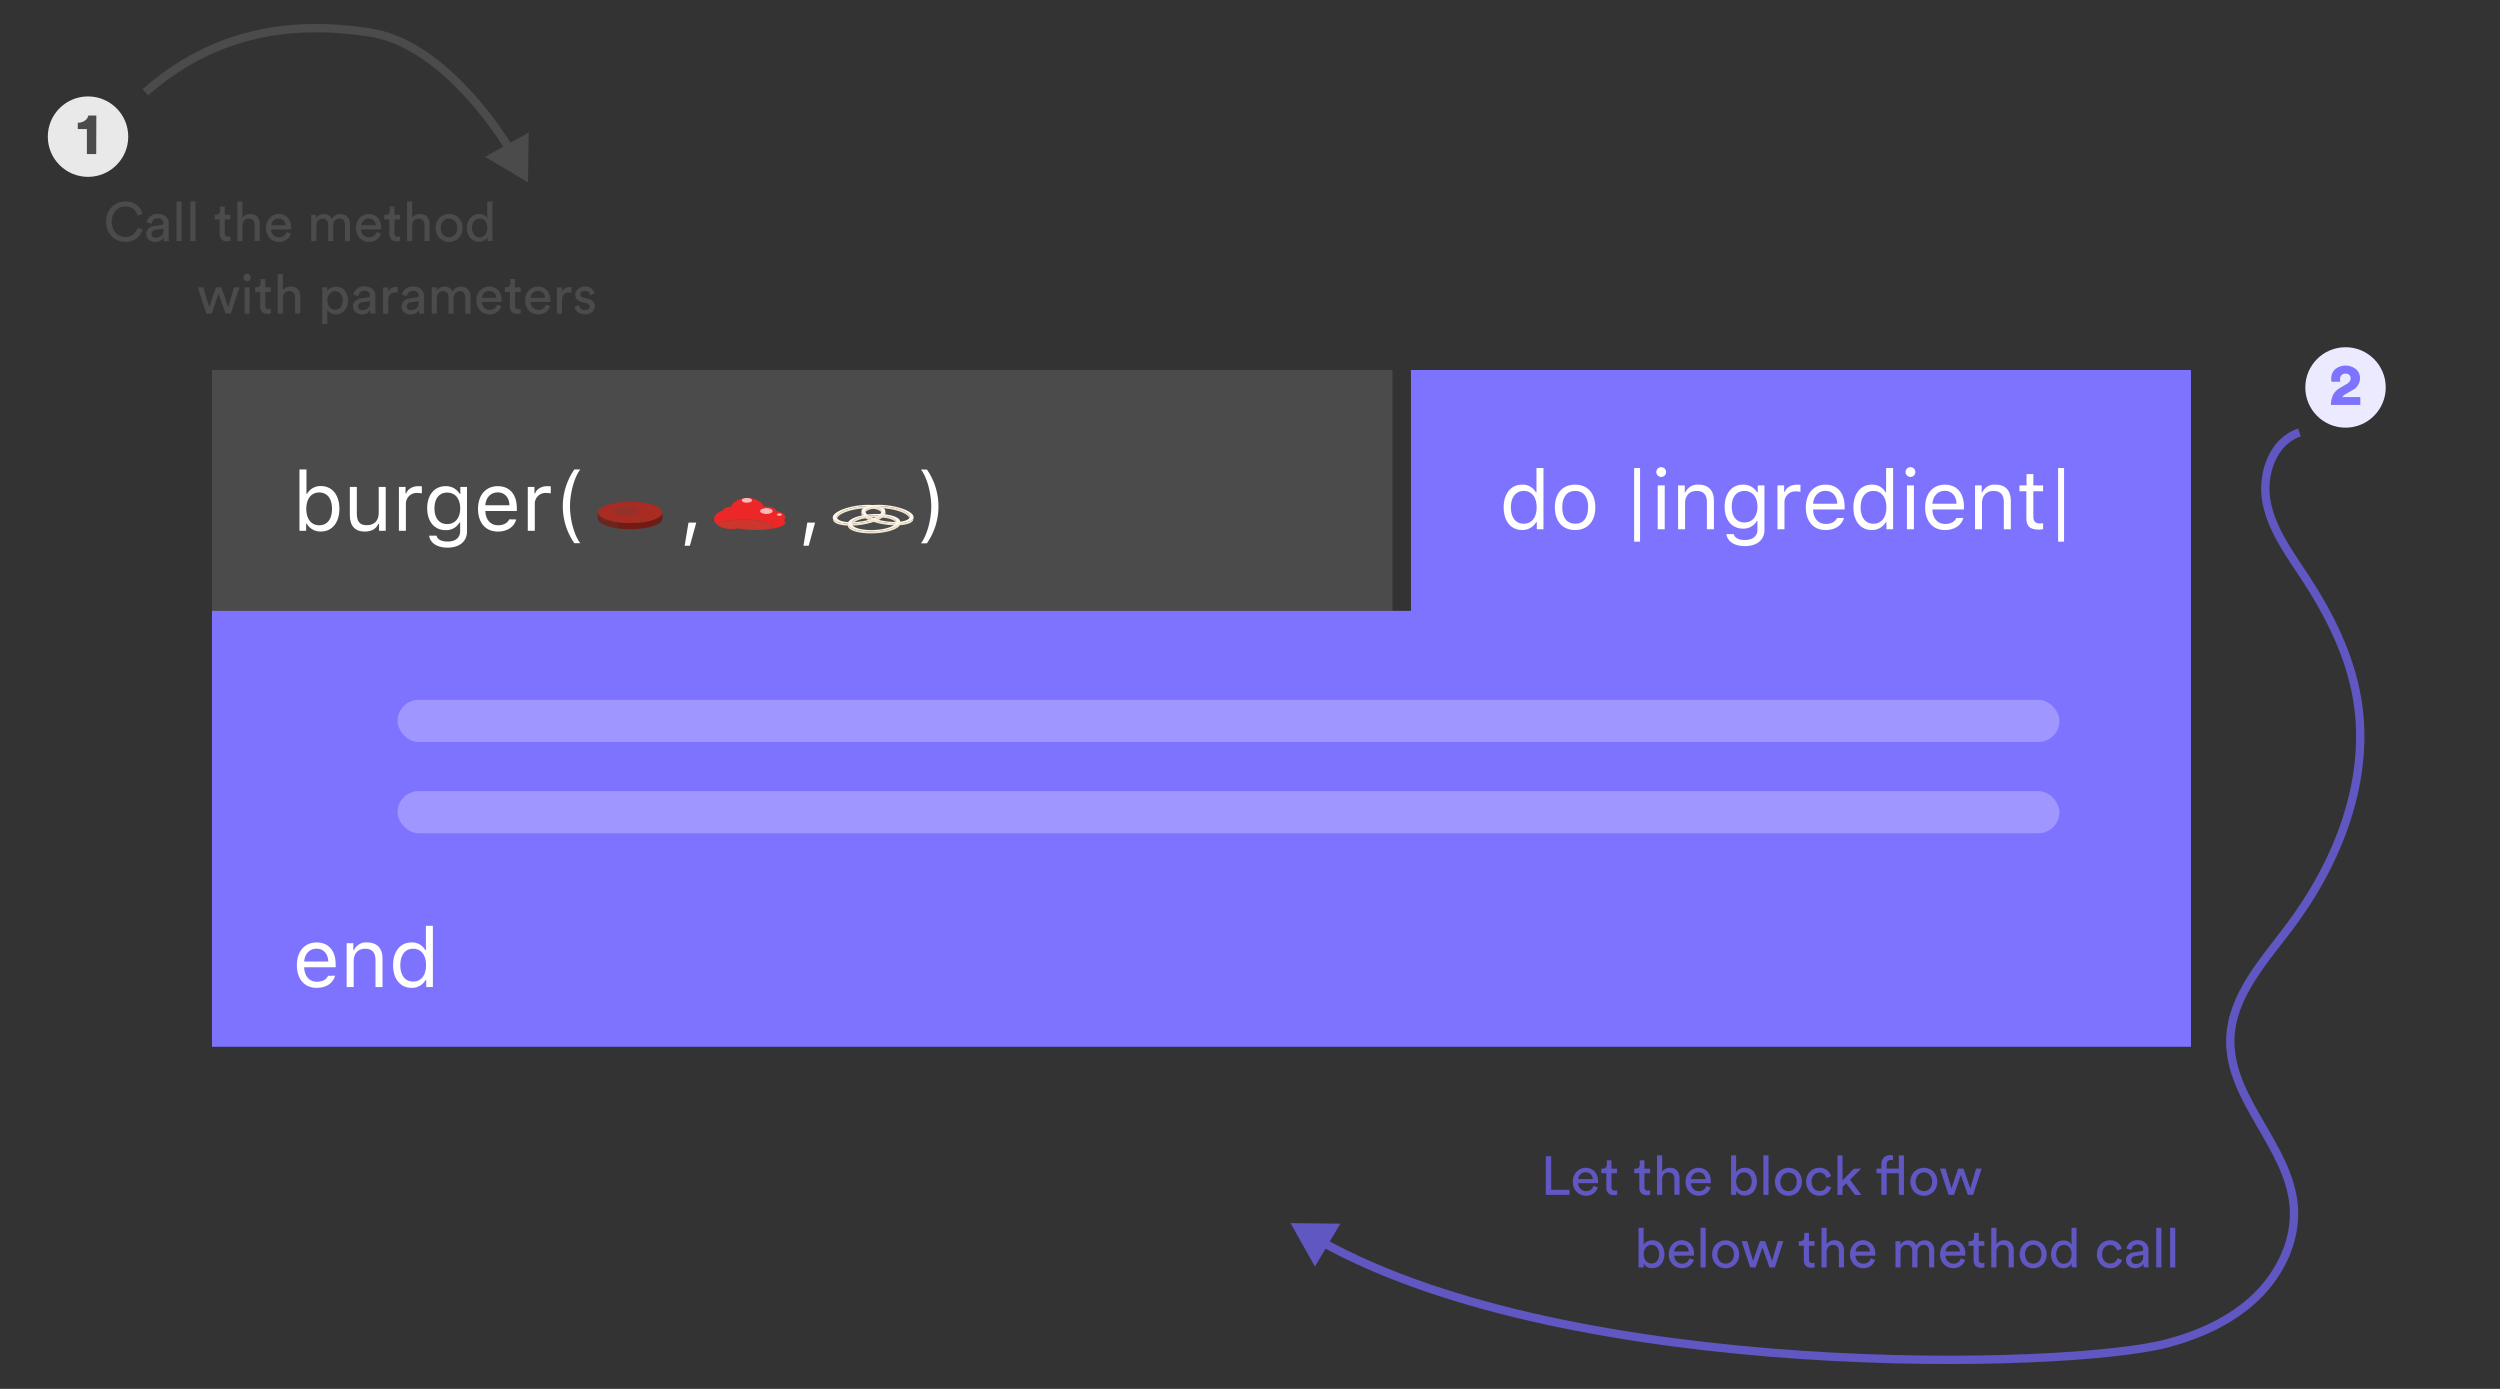 <svg xmlns="http://www.w3.org/2000/svg" xmlns:xlink="http://www.w3.org/1999/xlink" viewBox="0 0 900 500"><rect x="0" y="0" width="900" height="500" fill="#333333" stroke="none"/><defs><style>.a{fill:#ed2627;}.b{fill:#fddfe0;opacity:0.8;}.c{fill:#cd362c;}.d{fill:#f1e5ce;}.e{fill:#fef6ea;}.f{fill:#741a14;}.g,.n,.r{fill:none;}.h{fill:#a92b22;}.i,.j{fill:#4b4b4b;}.i{opacity:0.2;mix-blend-mode:multiply;}.k{fill:#7e73ff;}.l{fill:#fff;}.m,.q{fill:#eceaff;}.m{opacity:0.3;}.n{stroke:#6057c2;}.n,.r{stroke-miterlimit:10;stroke-width:3px;}.o{fill:#6057c2;}.p{fill:#eae9e9;}.r{stroke:#4b4b4b;}</style><symbol id="a" viewBox="0 0 146.05 61.89"><path class="f" d="M146.05,24V38.69h0c-.34,3.85-3.54,7.74-9.85,11.32C116,61.43,71.57,65.29,37,58.63c-22.4-4.31-35.2-12-36-19.94H1a31.09,31.09,0,0,1-.88-5.61C-.31,26.7,1,23.94,1,23.94c0,8.24,12.92,16.25,36,20.69,34.61,6.66,79,2.8,99.2-8.63C142.86,32.21,146.05,28.06,146.05,24Z"/><line class="g" x1="0.95" y1="24.72" x2="0.95" y2="37.25"/><path class="h" d="M146.05,23.94v0c0,4.09-3.19,8.24-9.89,12C116,47.43,71.57,51.29,37,44.63,13.87,40.19,1,32.18,1,23.94c0-4.09,3.17-8.25,9.89-12C31,.46,75.43-3.4,110,3.26,133.13,7.71,146,15.71,146.05,23.94Z"/><ellipse class="i" cx="63.14" cy="20.71" rx="29.51" ry="11.13"/><path class="i" d="M28.79,42.8c2.56.66,5.29,1.28,8.17,1.83q5.24,1,10.72,1.69v14Q42.21,59.63,37,58.63c-22.4-4.31-35.2-12-36-20H1a30.82,30.82,0,0,1-.88-5.6C-.31,26.71,1,24,1,24c0,7.2,9.9,14.23,27.84,18.85"/></symbol><symbol id="b" viewBox="0 0 85.47 38.34"><path class="a" d="M85.47,29.47c0,3.41-7.75,6.37-19.12,7.85,2.36-1,3.69-2.24,3.69-3.5C70,29.5,54.52,26,35.37,26,20.29,26,7.45,28.17,2.68,31.21A8.39,8.39,0,0,1,0,25.35C0,21,4.13,17.14,10.27,15.06c.38-2.24,4.57-4.1,10.2-4.69C22.53,4.43,30.47,0,40,0S57.21,4.34,59.36,10.18h.92c7.77,0,14.07,2.34,14.07,5.22a.66.66,0,0,1,0,.14c6.46,1,11.13,4,11.13,7.57a5.07,5.07,0,0,1-1.76,3.62A3.62,3.62,0,0,1,85.47,29.47Z"/><ellipse class="b" cx="62.69" cy="15.7" rx="7.5" ry="3.47"/><ellipse class="b" cx="78.36" cy="19.95" rx="2.92" ry="1.35"/><ellipse class="b" cx="39.35" cy="2.84" rx="6.1" ry="2.84"/><path class="c" d="M70,33.82c0,1.26-1.33,2.45-3.69,3.5a128.53,128.53,0,0,1-16.54,1,119.26,119.26,0,0,1-21.55-1.81,34.81,34.81,0,0,1-7.38.77c-7.81,0-14.62-2.46-18.2-6.09C7.45,28.17,20.29,26,35.37,26,54.52,26,70,29.5,70,33.82Z"/></symbol><symbol id="d" viewBox="0 0 155.19 57.24"><path class="d" d="M155.18,25.61c0,4.39-3.39,8.84-10.56,12.9C123,50.73,75.53,54.86,38.52,47.74,13.82,43,0,34.42,0,25.61H0v6H0C0,40.44,13.82,49,38.52,53.75c37,7.13,84.52,3,106.1-9.22,7.17-4.06,10.58-8.51,10.56-12.9h0v-6Z"/><path class="e" d="M116.67,3.49c-37-7.12-84.52-3-106.1,9.23C3.4,16.78,0,21.22,0,25.61v.19a3.52,3.52,0,0,0,.05.64c0,.13,0,.27.05.41a9.11,9.11,0,0,0,.4,1.64l.05.11a1.42,1.42,0,0,0,.1.29c.06.14.11.28.17.41s.13.27.19.41.13.26.2.38,0,0,0,0c.15.27.31.54.47.8a0,0,0,0,0,0,0c.09.13.17.26.27.39a12.28,12.28,0,0,0,.9,1.18l0,0c.21.25.44.51.68.77l0,0c.12.13.25.25.38.38l.82.78.44.38.46.39c.31.25.63.5,1,.75l.23.17,0,0,.6.43c.78.54,1.61,1.07,2.5,1.59l.58.33.43.24.35.2c.11.06.22.13.35.19l.88.45,1.13.56.85.4c.53.25,1.09.49,1.65.73l.78.33,1.63.65,1.51.56c.55.2,1.1.4,1.67.59l.85.28.87.29.15,0h0l.71.22.9.28.92.27,1.5.43,1,.26,1,.28.88.22.41.1c.62.16,1.24.31,1.87.45l2,.45,1.32.28,1.14.22,1.15.23q4.27.83,8.73,1.45c1.3.19,2.62.36,4,.52,1.82.22,3.67.41,5.52.58l1.8.16c1.1.1,2.2.18,3.31.25,1.27.09,2.55.17,3.83.23s2.55.13,3.83.17c3.93.14,7.87.17,11.79.11l1.25,0c1,0,2,0,3-.08l2-.07.27,0c.75,0,1.5-.06,2.25-.11l2.39-.14.91-.06,1.77-.12,1.59-.13,1.39-.12.81-.08,1.08-.11c.37,0,.73-.06,1.09-.11l.37,0,1.65-.18c1.11-.13,2.22-.27,3.32-.42l1.06-.14.4,0L109,49c.88-.13,1.74-.26,2.61-.41l1-.16.32-.06,1.66-.28,1.77-.33c1.8-.34,3.55-.71,5.27-1.09l1.45-.34c2.09-.5,4.12-1,6.06-1.61l1.73-.52.5-.16h0l.73-.23c1.94-.63,3.79-1.31,5.54-2l.75-.31.25-.1,1.57-.69.33-.15c.77-.35,1.53-.72,2.25-1.09l.82-.43,1-.53c.85-.48,1.64-1,2.39-1.46l.44-.3.43-.29.41-.3a23.9,23.9,0,0,0,3.22-2.75c.26-.27.51-.54.74-.81s.45-.54.65-.81.21-.27.3-.41.19-.27.27-.41a4.53,4.53,0,0,0,.26-.4c.08-.14.16-.27.23-.42s.29-.54.41-.81.11-.28.17-.41.07-.2.11-.29,0-.08,0-.13.09-.27.13-.41a5.09,5.09,0,0,0,.19-.77s0,0,0-.06l.06-.4.06-.41a7.5,7.5,0,0,0,0-.82v0C155.16,16.81,141.37,8.24,116.67,3.49Zm26,25.15a11.32,11.32,0,0,1-2,3.12,24.07,24.07,0,0,1-5.61,4.4l-.66.38c-18.27,10.34-58.49,13.83-89.83,7.8-10.57-2-18.79-4.89-24.32-8.18a23.71,23.71,0,0,1-5.6-4.41,11.43,11.43,0,0,1-2.06-3.15c-2-4.65.6-9.54,8.32-13.91.92-.52,1.9-1,2.94-1.52C43.17,4,80.92,1.16,110.68,6.88a88.84,88.84,0,0,1,20.76,6.31h0C140.92,17.67,145,23.21,142.66,28.64Z"/><path class="d" d="M142.66,28.64c-2.7-6.36-13.88-12.25-32-15.74-31.34-6-71.56-2.53-89.83,7.81-4.43,2.51-7.16,5.19-8.32,7.89-2-4.65.6-9.54,8.32-13.91.92-.52,1.9-1,2.94-1.52C43.17,4,80.92,1.16,110.68,6.88a88.84,88.84,0,0,1,20.76,6.31h0C140.92,17.67,145,23.21,142.66,28.64Z"/></symbol><symbol id="c" viewBox="0 0 139.22 49.68"><use width="155.19" height="57.24" transform="matrix(0.58, -0.08, 0.08, 0.58, -2.1, 7.89)" xlink:href="#d"/><use width="155.19" height="57.24" transform="translate(51.21 -4.4) rotate(7.56) scale(0.58)" xlink:href="#d"/><use width="155.19" height="57.24" transform="translate(24.92 18.15) rotate(-2.59) scale(0.58)" xlink:href="#d"/></symbol></defs><rect class="j" x="76.31" y="133.2" width="424.98" height="86.72"/><polygon class="k" points="507.94 133.2 507.94 219.91 76.31 219.91 76.31 376.84 788.74 376.84 788.74 362.37 788.74 219.91 788.74 133.2 507.94 133.2"/><path class="l" d="M541.32,182.64c0-4.95,2.62-8.17,6.64-8.17a5.39,5.39,0,0,1,4.95,2.77h.22v-8.76h2.52v22.06h-2.4V188H553a5.65,5.65,0,0,1-5,2.8C543.92,190.82,541.32,187.61,541.32,182.64Zm2.61,0c0,3.69,1.73,5.9,4.61,5.9s4.65-2.25,4.65-5.9-1.79-5.9-4.65-5.9S543.93,179,543.93,182.64Z"/><path class="l" d="M559.75,182.64c0-5.08,2.78-8.17,7.28-8.17s7.28,3.09,7.28,8.17-2.78,8.18-7.28,8.18S559.75,187.71,559.75,182.64Zm12,0c0-3.75-1.68-5.9-4.67-5.9s-4.67,2.15-4.67,5.9,1.68,5.9,4.67,5.9S571.7,186.38,571.7,182.64Z"/><path class="l" d="M588.29,195V168.48h2.13V195Z"/><path class="l" d="M596.28,169.94A1.76,1.76,0,1,1,598,171.7,1.76,1.76,0,0,1,596.28,169.94Zm.5,4.81h2.52v15.79h-2.52Z"/><path class="l" d="M604.11,174.75h2.4v2.49h.23a4.74,4.74,0,0,1,4.75-2.77c3.54,0,5.52,2.09,5.52,5.84v10.23h-2.52v-9.61c0-2.84-1.2-4.19-3.72-4.19s-4.15,1.68-4.15,4.45v9.35h-2.51Z"/><path class="l" d="M621.49,192.28h2.67c.28,1.29,1.68,2.12,4,2.12,2.83,0,4.52-1.39,4.52-3.72v-3.1h-.24a5.47,5.47,0,0,1-4.95,2.72c-4.09,0-6.62-3.16-6.62-7.89s2.56-7.94,6.62-7.94a5.66,5.66,0,0,1,5.07,2.78h.23v-2.5h2.41v16.07c0,3.53-2.73,5.78-7,5.78C624.31,196.6,621.87,194.89,621.49,192.28Zm11.19-9.87c0-3.45-1.77-5.67-4.68-5.67s-4.57,2.22-4.57,5.67,1.64,5.67,4.57,5.67S632.68,185.85,632.68,182.41Z"/><path class="l" d="M639.89,174.75h2.4v2.34h.24c.47-1.54,2.28-2.62,4.38-2.62a11.79,11.79,0,0,1,1.26.07v2.52a10,10,0,0,0-1.61-.15,3.87,3.87,0,0,0-4.15,3.84v9.79h-2.52Z"/><path class="l" d="M663.86,186.45c-.74,2.7-3.2,4.37-6.65,4.37-4.38,0-7.12-3.17-7.12-8.16s2.78-8.19,7.12-8.19,6.85,3,6.85,7.94v1H652.71v.12c.13,3.12,1.87,5.1,4.55,5.1,2,0,3.42-.75,4.08-2.14Zm-11.15-5.11h8.7c-.06-2.8-1.73-4.65-4.23-4.65S652.9,178.54,652.71,181.34Z"/><path class="l" d="M667.23,182.64c0-4.95,2.62-8.17,6.63-8.17a5.39,5.39,0,0,1,4.95,2.77H679v-8.76h2.52v22.06h-2.4V188h-.23a5.67,5.67,0,0,1-5.06,2.8C669.82,190.82,667.23,187.61,667.23,182.64Zm2.6,0c0,3.69,1.73,5.9,4.62,5.9s4.64-2.25,4.64-5.9-1.79-5.9-4.64-5.9S669.83,179,669.83,182.64Z"/><path class="l" d="M686,169.94a1.76,1.76,0,1,1,1.76,1.76A1.77,1.77,0,0,1,686,169.94Zm.5,4.81H689v15.79H686.5Z"/><path class="l" d="M706.81,186.45c-.74,2.7-3.2,4.37-6.65,4.37-4.38,0-7.12-3.17-7.12-8.16s2.78-8.19,7.12-8.19,6.85,3,6.85,7.94v1H695.66v.12c.13,3.12,1.87,5.1,4.55,5.1,2,0,3.42-.75,4.08-2.14Zm-11.15-5.11h8.7c-.06-2.8-1.73-4.65-4.23-4.65S695.85,178.54,695.66,181.34Z"/><path class="l" d="M711,174.75h2.4v2.49h.23a4.74,4.74,0,0,1,4.75-2.77c3.54,0,5.52,2.09,5.52,5.84v10.23h-2.52v-9.61c0-2.84-1.2-4.19-3.72-4.19s-4.14,1.68-4.14,4.45v9.35H711Z"/><path class="l" d="M732,170.66v4.09h3.52v2.11H732v8.93c0,1.86.71,2.65,2.35,2.65a9.36,9.36,0,0,0,1.17-.06v2.13a8.24,8.24,0,0,1-1.48.14c-3.25,0-4.55-1.2-4.55-4.21v-9.58H727v-2.11h2.55v-4.09Z"/><path class="l" d="M740.92,195V168.48h2.14V195Z"/><path class="l" d="M120.64,351.26c-.73,2.7-3.2,4.37-6.65,4.37-4.38,0-7.12-3.17-7.12-8.16s2.78-8.19,7.12-8.19,6.85,3,6.85,7.94v1H109.49v.11c.13,3.12,1.88,5.1,4.56,5.1,2,0,3.41-.75,4.07-2.14Zm-11.15-5.11h8.7c-.06-2.8-1.73-4.64-4.23-4.64S109.68,343.35,109.49,346.15Z"/><path class="l" d="M124.8,339.56h2.4v2.49h.24a4.73,4.73,0,0,1,4.74-2.77c3.55,0,5.52,2.09,5.52,5.84v10.23h-2.52v-9.61c0-2.84-1.2-4.19-3.72-4.19s-4.14,1.68-4.14,4.45v9.35H124.8Z"/><path class="l" d="M141.51,347.45c0-4.95,2.62-8.17,6.64-8.17a5.39,5.39,0,0,1,4.95,2.77h.22v-8.76h2.52v22.06h-2.4v-2.52h-.24a5.65,5.65,0,0,1-5,2.8C144.1,355.63,141.51,352.42,141.51,347.45Zm2.61,0c0,3.69,1.73,5.91,4.61,5.91s4.65-2.26,4.65-5.91-1.79-5.9-4.65-5.9S144.12,343.78,144.12,347.45Z"/><rect class="m" x="143.12" y="251.95" width="598.28" height="15.17" rx="7.59"/><rect class="m" x="143.12" y="284.8" width="598.28" height="15.17" rx="7.59"/><path class="j" d="M45.13,87.09a6.8,6.8,0,0,1-4.89-2,7,7,0,0,1-2-5.31,7.39,7.39,0,0,1,1-3.93,6.64,6.64,0,0,1,2.57-2.51,7.13,7.13,0,0,1,3.33-.82,6.51,6.51,0,0,1,4,1.2A5.61,5.61,0,0,1,51.26,77l-1.79.63A4.19,4.19,0,0,0,48,75.18a4.53,4.53,0,0,0-2.83-.85,4.79,4.79,0,0,0-3.5,1.44,6.33,6.33,0,0,0,0,8.09,4.77,4.77,0,0,0,3.5,1.46A4.41,4.41,0,0,0,48,84.4,4.77,4.77,0,0,0,49.57,82l1.71.63a6,6,0,0,1-2.19,3.26A6.36,6.36,0,0,1,45.13,87.09Z"/><path class="j" d="M52.66,84.26a2.56,2.56,0,0,1,.78-2,3.73,3.73,0,0,1,2.09-.92L58.09,81c.48-.06.72-.3.72-.71a1.61,1.61,0,0,0-.51-1.22,2.21,2.21,0,0,0-1.53-.47,2.14,2.14,0,0,0-1.5.52,2.24,2.24,0,0,0-.65,1.39l-1.77-.41a3.15,3.15,0,0,1,1.24-2.22A4.2,4.2,0,0,1,56.73,77a4,4,0,0,1,3,1,3.4,3.4,0,0,1,1,2.49v4.74a9.29,9.29,0,0,0,.12,1.55H59a7.31,7.31,0,0,1-.1-1.28,3.5,3.5,0,0,1-1.15,1.11,3.57,3.57,0,0,1-1.9.47,3.18,3.18,0,0,1-2.28-.84A2.63,2.63,0,0,1,52.66,84.26Zm3.42,1.27a2.9,2.9,0,0,0,2-.66,2.76,2.76,0,0,0,.74-2.13v-.43l-2.89.43a1.89,1.89,0,0,0-1,.45,1.27,1.27,0,0,0-.37,1,1.29,1.29,0,0,0,.42,1A1.49,1.49,0,0,0,56.08,85.53Z"/><path class="j" d="M65.38,86.79H63.53V72.55h1.85Z"/><path class="j" d="M70.38,86.79H68.53V72.55h1.85Z"/><path class="j" d="M80.92,74.34v3h2V79h-2v4.92a1.11,1.11,0,0,0,1.32,1.3,3.11,3.11,0,0,0,.72-.08v1.57a3.58,3.58,0,0,1-1.26.18,2.56,2.56,0,0,1-1.92-.71,2.68,2.68,0,0,1-.71-2V79H77.26V77.33h.51a1.38,1.38,0,0,0,1.09-.4,1.53,1.53,0,0,0,.37-1.05V74.34Z"/><path class="j" d="M87.27,81.23v5.56H85.42V72.55h1.85v5.88a3.26,3.26,0,0,1,2.87-1.37,3.12,3.12,0,0,1,2.51,1,4.06,4.06,0,0,1,.87,2.69v6H91.67V81.11c0-1.59-.73-2.38-2.2-2.38a1.93,1.93,0,0,0-1.59.7A2.93,2.93,0,0,0,87.27,81.23Z"/><path class="j" d="M103.12,83.55l1.59.55a4.09,4.09,0,0,1-1.53,2.15,4.39,4.39,0,0,1-2.71.84,4.65,4.65,0,0,1-3.38-1.37,5.54,5.54,0,0,1,0-7.26,4.54,4.54,0,0,1,6.53-.07,5.2,5.2,0,0,1,1.2,3.6,3.2,3.2,0,0,1,0,.59H97.61a2.91,2.91,0,0,0,.84,2.07,2.75,2.75,0,0,0,2,.81A2.55,2.55,0,0,0,103.12,83.55Zm-5.45-2.46h5.17a2.5,2.5,0,0,0-.7-1.74,2.56,2.56,0,0,0-1.89-.68,2.42,2.42,0,0,0-1.81.72A2.58,2.58,0,0,0,97.67,81.09Z"/><path class="j" d="M113.88,86.79h-1.83V77.33h1.77v1.26A2.8,2.8,0,0,1,115,77.45a3.64,3.64,0,0,1,1.65-.39,3.26,3.26,0,0,1,1.69.45,2.74,2.74,0,0,1,1.14,1.34,3.36,3.36,0,0,1,3.17-1.79A3.23,3.23,0,0,1,125,78a3.59,3.59,0,0,1,1,2.68v6.13h-1.83V80.85a2.31,2.31,0,0,0-.5-1.57,1.86,1.86,0,0,0-1.5-.59,2,2,0,0,0-1.58.68,2.48,2.48,0,0,0-.61,1.7v5.72h-1.84V80.85a2.32,2.32,0,0,0-.51-1.57,1.86,1.86,0,0,0-1.5-.59,2,2,0,0,0-1.59.67,2.46,2.46,0,0,0-.61,1.73Z"/><path class="j" d="M135.55,83.55l1.59.55a4.15,4.15,0,0,1-1.53,2.15,4.4,4.4,0,0,1-2.72.84,4.64,4.64,0,0,1-3.37-1.37,5.51,5.51,0,0,1-.05-7.26,4.54,4.54,0,0,1,6.53-.07,5.2,5.2,0,0,1,1.2,3.6,3.2,3.2,0,0,1,0,.59H130a2.83,2.83,0,0,0,.84,2.07,2.73,2.73,0,0,0,2,.81A2.57,2.57,0,0,0,135.55,83.55Zm-5.45-2.46h5.17a2.46,2.46,0,0,0-.71-1.74,2.52,2.52,0,0,0-1.88-.68,2.42,2.42,0,0,0-1.81.72A2.58,2.58,0,0,0,130.1,81.09Z"/><path class="j" d="M142,74.34v3h2V79h-2v4.92a1.11,1.11,0,0,0,1.32,1.3,3.11,3.11,0,0,0,.72-.08v1.57a3.58,3.58,0,0,1-1.26.18,2.56,2.56,0,0,1-1.92-.71,2.68,2.68,0,0,1-.71-2V79h-1.81V77.33h.51a1.38,1.38,0,0,0,1.09-.4,1.48,1.48,0,0,0,.37-1.05V74.34Z"/><path class="j" d="M148.39,81.23v5.56h-1.85V72.55h1.85v5.88a3.26,3.26,0,0,1,2.87-1.37,3.1,3.1,0,0,1,2.51,1,4.06,4.06,0,0,1,.87,2.69v6H152.8V81.11c0-1.59-.74-2.38-2.21-2.38a1.93,1.93,0,0,0-1.59.7A2.93,2.93,0,0,0,148.39,81.23Z"/><path class="j" d="M158.17,78.46a5,5,0,0,1,7,0,5.44,5.44,0,0,1,0,7.2,4.95,4.95,0,0,1-7,0,5.46,5.46,0,0,1,0-7.2Zm1.38,6.08a2.89,2.89,0,0,0,4.19,0,3.43,3.43,0,0,0,.85-2.49,3.39,3.39,0,0,0-.85-2.46,2.89,2.89,0,0,0-4.19,0,3.4,3.4,0,0,0-.86,2.46A3.44,3.44,0,0,0,159.55,84.54Z"/><path class="j" d="M175.47,85.51v-.15a3.18,3.18,0,0,1-1.13,1.21,3.32,3.32,0,0,1-1.8.48,4.1,4.1,0,0,1-3.26-1.43A5.28,5.28,0,0,1,168.06,82a5.17,5.17,0,0,1,1.25-3.51,4.1,4.1,0,0,1,3.23-1.44,3.48,3.48,0,0,1,1.89.46,2.49,2.49,0,0,1,1,1.13V72.55h1.83V85a13.23,13.23,0,0,0,.1,1.75h-1.79A6.85,6.85,0,0,1,175.47,85.51ZM169.94,82a3.85,3.85,0,0,0,.74,2.44,2.44,2.44,0,0,0,2,1,2.37,2.37,0,0,0,2-1,3.88,3.88,0,0,0,.75-2.46,3.63,3.63,0,0,0-.73-2.37,2.39,2.39,0,0,0-2-.91,2.52,2.52,0,0,0-2,.92A3.66,3.66,0,0,0,169.94,82Z"/><path class="j" d="M77.79,103.44h1.9l2.46,7.12,2.09-7.12h1.94l-3.06,9.46H81.21l-2.52-7.2-2.46,7.2H74.29l-3.11-9.46h2l2.13,7.12Z"/><path class="j" d="M88,100.79a1.27,1.27,0,0,1-.38-.93,1.31,1.31,0,0,1,.38-.94,1.32,1.32,0,0,1,1.88,0,1.27,1.27,0,0,1,.39,1,1.24,1.24,0,0,1-.39.93,1.29,1.29,0,0,1-.94.39A1.28,1.28,0,0,1,88,100.79Zm1.86,12.11H88.05v-9.46h1.83Z"/><path class="j" d="M95.51,100.45v3h2v1.67h-2V110a1.39,1.39,0,0,0,.3,1,1.36,1.36,0,0,0,1,.32,3.13,3.13,0,0,0,.73-.08v1.57a3.58,3.58,0,0,1-1.26.18,2.64,2.64,0,0,1-1.93-.71,2.68,2.68,0,0,1-.7-2v-5.19H91.85v-1.67h.51a1.39,1.39,0,0,0,1.09-.4,1.52,1.52,0,0,0,.36-1.05v-1.54Z"/><path class="j" d="M101.86,107.33v5.57H100V98.66h1.85v5.88a3.23,3.23,0,0,1,2.87-1.37,3.09,3.09,0,0,1,2.51,1,4,4,0,0,1,.87,2.69v6h-1.85v-5.68c0-1.59-.73-2.38-2.2-2.38a2,2,0,0,0-1.59.69A2.91,2.91,0,0,0,101.86,107.33Z"/><path class="j" d="M117.81,116.64H116v-13.2h1.79v1.48A3.1,3.1,0,0,1,119,103.7a3.75,3.75,0,0,1,1.92-.48,3.92,3.92,0,0,1,3.2,1.4,6,6,0,0,1,0,7.12,4,4,0,0,1-3.22,1.42,3.79,3.79,0,0,1-1.84-.44,3.05,3.05,0,0,1-1.22-1.1Zm5.58-8.48a3.6,3.6,0,0,0-.76-2.37,2.47,2.47,0,0,0-2-.93,2.53,2.53,0,0,0-2,.93,3.61,3.61,0,0,0-.77,2.37,3.68,3.68,0,0,0,.77,2.41,2.53,2.53,0,0,0,2,.93,2.48,2.48,0,0,0,2-.93A3.63,3.63,0,0,0,123.39,108.16Z"/><path class="j" d="M127.05,110.36a2.53,2.53,0,0,1,.79-2,3.64,3.64,0,0,1,2.08-.92l2.56-.37c.48-.07.72-.3.72-.71a1.58,1.58,0,0,0-.51-1.22,2.21,2.21,0,0,0-1.53-.47,2.09,2.09,0,0,0-1.5.52,2.18,2.18,0,0,0-.64,1.39l-1.77-.42a3.1,3.1,0,0,1,1.23-2.21,4.2,4.2,0,0,1,2.64-.85,4,4,0,0,1,3,1,3.4,3.4,0,0,1,1,2.49v4.74a9.29,9.29,0,0,0,.12,1.55h-1.81a8.42,8.42,0,0,1-.1-1.28,3.39,3.39,0,0,1-1.15,1.1,3.44,3.44,0,0,1-1.89.47,3.18,3.18,0,0,1-2.29-.83A2.65,2.65,0,0,1,127.05,110.36Zm3.42,1.28a2.85,2.85,0,0,0,2-.67,2.69,2.69,0,0,0,.74-2.12v-.43l-2.89.43a1.75,1.75,0,0,0-1,.45,1.27,1.27,0,0,0-.37,1,1.33,1.33,0,0,0,.42,1A1.53,1.53,0,0,0,130.47,111.64Z"/><path class="j" d="M143.18,103.34v2a5.73,5.73,0,0,0-.81-.06c-1.73,0-2.6,1-2.6,2.91v4.74h-1.85v-9.46h1.81v1.65a3,3,0,0,1,2.84-1.81A3.15,3.15,0,0,1,143.18,103.34Z"/><path class="j" d="M144.55,110.36a2.53,2.53,0,0,1,.79-2,3.64,3.64,0,0,1,2.08-.92l2.56-.37c.48-.07.73-.3.73-.71a1.58,1.58,0,0,0-.51-1.22,2.25,2.25,0,0,0-1.54-.47,2,2,0,0,0-1.49.52,2.14,2.14,0,0,0-.65,1.39l-1.77-.42A3.08,3.08,0,0,1,146,104a4.15,4.15,0,0,1,2.63-.85,4,4,0,0,1,3,1,3.41,3.41,0,0,1,1,2.49v4.74a9.34,9.34,0,0,0,.11,1.55h-1.81a8.47,8.47,0,0,1-.09-1.28,3.58,3.58,0,0,1-1.15,1.1,3.5,3.5,0,0,1-1.9.47,3.17,3.17,0,0,1-2.28-.83A2.66,2.66,0,0,1,144.55,110.36Zm3.42,1.28a2.85,2.85,0,0,0,2-.67,2.69,2.69,0,0,0,.75-2.12v-.43l-2.89.43a1.78,1.78,0,0,0-1,.45,1.27,1.27,0,0,0-.37,1,1.33,1.33,0,0,0,.42,1A1.53,1.53,0,0,0,148,111.64Z"/><path class="j" d="M157.26,112.9h-1.83v-9.46h1.77v1.26a2.75,2.75,0,0,1,1.22-1.14,3.64,3.64,0,0,1,1.65-.39,3.29,3.29,0,0,1,1.69.45A2.72,2.72,0,0,1,162.9,105a3.35,3.35,0,0,1,3.17-1.78,3.19,3.19,0,0,1,2.31.92,3.58,3.58,0,0,1,1,2.67v6.14H167.5V107a2.35,2.35,0,0,0-.5-1.57,1.84,1.84,0,0,0-1.5-.59,2,2,0,0,0-1.58.68,2.48,2.48,0,0,0-.61,1.7v5.72h-1.85V107a2.3,2.3,0,0,0-.5-1.57,1.83,1.83,0,0,0-1.5-.59,2,2,0,0,0-1.59.67,2.44,2.44,0,0,0-.61,1.73Z"/><path class="j" d="M178.93,109.65l1.59.56a4.23,4.23,0,0,1-1.53,2.15,4.42,4.42,0,0,1-2.72.83,4.62,4.62,0,0,1-3.37-1.36,5,5,0,0,1-1.39-3.69,5,5,0,0,1,1.34-3.58,4.56,4.56,0,0,1,6.53-.07,5.23,5.23,0,0,1,1.2,3.61,3.27,3.27,0,0,1,0,.59h-7.12a2.83,2.83,0,0,0,.84,2.07,2.76,2.76,0,0,0,2,.8A2.56,2.56,0,0,0,178.93,109.65Zm-5.45-2.45h5.17a2.39,2.39,0,0,0-2.59-2.42,2.42,2.42,0,0,0-1.81.72A2.51,2.51,0,0,0,173.48,107.2Z"/><path class="j" d="M185.42,100.45v3h2v1.67h-2V110a1.39,1.39,0,0,0,.3,1,1.36,1.36,0,0,0,1,.32,3.13,3.13,0,0,0,.73-.08v1.57a3.58,3.58,0,0,1-1.26.18,2.6,2.6,0,0,1-1.92-.71,2.65,2.65,0,0,1-.71-2v-5.19h-1.81v-1.67h.51a1.38,1.38,0,0,0,1.09-.4,1.53,1.53,0,0,0,.37-1.05v-1.54Z"/><path class="j" d="M196.47,109.65l1.59.56a4.17,4.17,0,0,1-1.53,2.15,4.4,4.4,0,0,1-2.72.83,4.63,4.63,0,0,1-3.37-1.36,5,5,0,0,1-1.38-3.69,5,5,0,0,1,1.33-3.58,4.56,4.56,0,0,1,6.53-.07,5.23,5.23,0,0,1,1.2,3.61,3.27,3.27,0,0,1,0,.59H191a2.87,2.87,0,0,0,.84,2.07,2.76,2.76,0,0,0,2,.8A2.56,2.56,0,0,0,196.47,109.65ZM191,107.2h5.17a2.37,2.37,0,0,0-2.59-2.42,2.42,2.42,0,0,0-1.81.72A2.56,2.56,0,0,0,191,107.2Z"/><path class="j" d="M205.73,103.34v2a5.49,5.49,0,0,0-.8-.06c-1.74,0-2.6,1-2.6,2.91v4.74h-1.85v-9.46h1.81v1.65a2.94,2.94,0,0,1,2.83-1.81A3,3,0,0,1,205.73,103.34Z"/><path class="j" d="M206.81,110.44l1.67-.59a2,2,0,0,0,.67,1.27,2.26,2.26,0,0,0,1.54.5,1.79,1.79,0,0,0,1.18-.36,1.13,1.13,0,0,0,.43-.9c0-.63-.41-1-1.22-1.22l-1.61-.35a3.11,3.11,0,0,1-1.73-.94,2.52,2.52,0,0,1-.63-1.72,2.73,2.73,0,0,1,1-2.1,3.43,3.43,0,0,1,2.37-.88,4.5,4.5,0,0,1,1.61.26,2.83,2.83,0,0,1,1.11.7,4,4,0,0,1,.58.81,3.08,3.08,0,0,1,.3.76l-1.63.61a1.88,1.88,0,0,0-.14-.46,3.14,3.14,0,0,0-.3-.5,1.38,1.38,0,0,0-.6-.44,2.24,2.24,0,0,0-.93-.17,1.69,1.69,0,0,0-1.13.37,1.15,1.15,0,0,0-.44.89q0,.9,1.08,1.14l1.53.33a3.64,3.64,0,0,1,1.94,1,2.6,2.6,0,0,1,.68,1.8,2.79,2.79,0,0,1-.92,2,3.46,3.46,0,0,1-2.54.9,4,4,0,0,1-2.74-.87A3.11,3.11,0,0,1,206.81,110.44Z"/><path class="n" d="M827.8,155.69C818.12,158.87,814,171,816,181s8.33,18.46,13.91,27c8.75,13.36,16.06,28,18.68,43.73,4.83,28.94-6.8,58.6-24.42,82-9.32,12.4-20.88,24.93-21.26,40.43-.52,21.72,21.19,38.55,22.85,60.21.93,12.07-4.81,24-13.53,32.45s-20.12,13.57-31.8,16.72c-35.47,9.58-214,13.91-304.76-36.56"/><polygon class="o" points="482.53 440.52 464.58 440.32 473.37 455.96 482.53 440.52"/><path class="o" d="M565,430.16h-8.51V416.22h1.93v12.13H565Z"/><path class="o" d="M573.64,426.92l1.59.55a4.19,4.19,0,0,1-1.53,2.15,4.42,4.42,0,0,1-2.72.84,4.64,4.64,0,0,1-3.37-1.37,5,5,0,0,1-1.39-3.69,5,5,0,0,1,1.34-3.58,4.56,4.56,0,0,1,6.53-.07,5.25,5.25,0,0,1,1.2,3.61,3.27,3.27,0,0,1,0,.59h-7.12A2.83,2.83,0,0,0,569,428a2.72,2.72,0,0,0,2,.8A2.56,2.56,0,0,0,573.64,426.92Zm-5.45-2.46h5.17a2.5,2.5,0,0,0-.7-1.74,2.56,2.56,0,0,0-1.89-.68,2.42,2.42,0,0,0-1.81.72A2.58,2.58,0,0,0,568.19,424.46Z"/><path class="o" d="M580.13,417.71v3h2v1.67h-2v4.92a1.12,1.12,0,0,0,1.32,1.3,3.11,3.11,0,0,0,.72-.08v1.57a3.58,3.58,0,0,1-1.26.18,2.6,2.6,0,0,1-1.92-.71,2.64,2.64,0,0,1-.71-2v-5.2h-1.81V420.7H577a1.38,1.38,0,0,0,1.09-.4,1.53,1.53,0,0,0,.37-1.05v-1.54Z"/><path class="o" d="M592,417.71v3h2.05v1.67H592v4.92a1.13,1.13,0,0,0,1.32,1.3,3.13,3.13,0,0,0,.73-.08v1.57a3.62,3.62,0,0,1-1.26.18,2.64,2.64,0,0,1-1.93-.71,2.67,2.67,0,0,1-.7-2v-5.2h-1.81V420.7h.51a1.39,1.39,0,0,0,1.09-.4,1.52,1.52,0,0,0,.36-1.05v-1.54Z"/><path class="o" d="M598.38,424.6v5.56h-1.85V415.92h1.85v5.88a3.25,3.25,0,0,1,2.87-1.37,3.09,3.09,0,0,1,2.51,1,4,4,0,0,1,.87,2.69v6h-1.85v-5.68c0-1.59-.73-2.38-2.2-2.38a1.93,1.93,0,0,0-1.59.7A2.87,2.87,0,0,0,598.38,424.6Z"/><path class="o" d="M614.23,426.92l1.59.55a4.25,4.25,0,0,1-1.53,2.15,4.42,4.42,0,0,1-2.72.84,4.63,4.63,0,0,1-3.37-1.37,5,5,0,0,1-1.39-3.69,5,5,0,0,1,1.34-3.58,4.56,4.56,0,0,1,6.53-.07,5.25,5.25,0,0,1,1.2,3.61,3.27,3.27,0,0,1,0,.59h-7.12a2.83,2.83,0,0,0,.84,2.07,2.72,2.72,0,0,0,2,.8A2.56,2.56,0,0,0,614.23,426.92Zm-5.45-2.46H614a2.46,2.46,0,0,0-.71-1.74,2.52,2.52,0,0,0-1.88-.68,2.42,2.42,0,0,0-1.81.72A2.53,2.53,0,0,0,608.78,424.46Z"/><path class="o" d="M625,430.16h-1.82V415.92H625V422a3,3,0,0,1,1.19-1.15,3.87,3.87,0,0,1,1.94-.46,3.91,3.91,0,0,1,3.21,1.39,6.12,6.12,0,0,1,0,7.17,4,4,0,0,1-3.23,1.43,3.28,3.28,0,0,1-3.07-1.64Zm4.82-2.32a3.73,3.73,0,0,0,.77-2.46,3.63,3.63,0,0,0-.76-2.43,2.53,2.53,0,0,0-2-.89,2.58,2.58,0,0,0-2,.9,3.6,3.6,0,0,0-.79,2.42,3.7,3.7,0,0,0,.79,2.45,2.54,2.54,0,0,0,2,.93A2.47,2.47,0,0,0,629.8,427.84Z"/><path class="o" d="M636.67,430.16h-1.85V415.92h1.85Z"/><path class="o" d="M640.39,421.83a4.95,4.95,0,0,1,6.94,0,5.43,5.43,0,0,1,0,7.2,4.95,4.95,0,0,1-7,0,5.46,5.46,0,0,1,0-7.2Zm1.38,6.08a2.91,2.91,0,0,0,4.19,0,3.47,3.47,0,0,0,.85-2.49A3.43,3.43,0,0,0,646,423a2.91,2.91,0,0,0-4.19,0,4,4,0,0,0,0,5Z"/><path class="o" d="M655,422.12a2.72,2.72,0,0,0-2,.86,4,4,0,0,0,0,4.88,2.7,2.7,0,0,0,2,.89,2.52,2.52,0,0,0,1.8-.59,3.1,3.1,0,0,0,.84-1.36l1.63.71a4.46,4.46,0,0,1-1.49,2.06,4.25,4.25,0,0,1-2.78.89,4.52,4.52,0,0,1-3.42-1.44,5.07,5.07,0,0,1-1.36-3.6,5,5,0,0,1,1.36-3.61,4.56,4.56,0,0,1,3.4-1.4,4.23,4.23,0,0,1,2.8.88,4.06,4.06,0,0,1,1.41,2.13l-1.67.7a2.9,2.9,0,0,0-.83-1.41A2.31,2.31,0,0,0,655,422.12Z"/><path class="o" d="M670,420.7l-4,4,4.11,5.47h-2.32L664.63,426l-1.32,1.32v2.85h-1.83V415.92h1.83v9l4.09-4.19Z"/><path class="o" d="M680.7,417.59a1.65,1.65,0,0,0-1.06.37,1.55,1.55,0,0,0-.44,1.25v1.49h4.37v-4.78h1.85v14.24h-1.85v-7.79H679.2v7.79h-1.91v-7.79h-1.75V420.7h1.75v-1.59a3.18,3.18,0,0,1,.89-2.38,3,3,0,0,1,2.22-.87,2,2,0,0,1,1.1.2v1.65A2.14,2.14,0,0,0,680.7,417.59Z"/><path class="o" d="M689.14,421.83a4.95,4.95,0,0,1,6.94,0,5.43,5.43,0,0,1,0,7.2,4.95,4.95,0,0,1-7,0,5.46,5.46,0,0,1,0-7.2Zm1.38,6.08a2.91,2.91,0,0,0,4.19,0,3.47,3.47,0,0,0,.85-2.49,3.43,3.43,0,0,0-.85-2.47,2.91,2.91,0,0,0-4.19,0,4,4,0,0,0,0,5Z"/><path class="o" d="M704.94,420.7h1.91l2.46,7.12,2.08-7.12h2l-3.07,9.46h-1.9l-2.52-7.2-2.46,7.2h-1.95l-3.1-9.46h2l2.13,7.12Z"/><path class="o" d="M591.71,456.27h-1.83V442h1.83v6.12A2.88,2.88,0,0,1,592.9,447a3.83,3.83,0,0,1,1.93-.47,3.92,3.92,0,0,1,3.21,1.4,6.12,6.12,0,0,1,0,7.17,4,4,0,0,1-3.23,1.42,3.26,3.26,0,0,1-3.06-1.63Zm4.82-2.32a3.75,3.75,0,0,0,.76-2.46,3.68,3.68,0,0,0-.75-2.43,2.53,2.53,0,0,0-2-.89,2.58,2.58,0,0,0-2,.9,3.57,3.57,0,0,0-.78,2.42,3.71,3.71,0,0,0,.78,2.45,2.69,2.69,0,0,0,4.06,0Z"/><path class="o" d="M608.19,453l1.59.55a4.27,4.27,0,0,1-1.53,2.16,4.48,4.48,0,0,1-2.72.83,4.62,4.62,0,0,1-3.37-1.36,4.92,4.92,0,0,1-1.39-3.69,5,5,0,0,1,1.34-3.58,4.54,4.54,0,0,1,6.53-.07,5.23,5.23,0,0,1,1.2,3.61,3.27,3.27,0,0,1,0,.59h-7.12a2.79,2.79,0,0,0,.84,2.06,2.73,2.73,0,0,0,2,.81A2.57,2.57,0,0,0,608.19,453Zm-5.45-2.46h5.17a2.37,2.37,0,0,0-2.6-2.41,2.4,2.4,0,0,0-1.8.71A2.55,2.55,0,0,0,602.74,450.56Z"/><path class="o" d="M614.05,456.27H612.2V442h1.85Z"/><path class="o" d="M617.77,447.94a4.93,4.93,0,0,1,6.94,0,5,5,0,0,1,1.37,3.59,5,5,0,0,1-1.36,3.61,5,5,0,0,1-7,0,5.05,5.05,0,0,1-1.35-3.61A5,5,0,0,1,617.77,447.94Zm1.38,6.08a2.91,2.91,0,0,0,4.19,0,3.47,3.47,0,0,0,.85-2.49,3.43,3.43,0,0,0-.85-2.47,2.91,2.91,0,0,0-4.19,0,4,4,0,0,0,0,5Z"/><path class="o" d="M633.57,446.81h1.91l2.46,7.12,2.08-7.12h2l-3.07,9.46H637l-2.52-7.2-2.46,7.2h-1.95l-3.1-9.46h2l2.13,7.12Z"/><path class="o" d="M651.23,443.82v3h2v1.67h-2v4.92a1.34,1.34,0,0,0,.31,1,1.36,1.36,0,0,0,1,.31,3.17,3.17,0,0,0,.73-.07v1.57a3.66,3.66,0,0,1-1.26.18,2.64,2.64,0,0,1-1.93-.71,2.7,2.7,0,0,1-.71-2v-5.19h-1.8v-1.67h.51a1.43,1.43,0,0,0,1.09-.4,1.53,1.53,0,0,0,.36-1.06v-1.53Z"/><path class="o" d="M657.59,450.7v5.57h-1.85V442h1.85v5.88a3.22,3.22,0,0,1,2.87-1.38,3.07,3.07,0,0,1,2.5,1.05,4,4,0,0,1,.88,2.69v6H662v-5.69c0-1.58-.73-2.37-2.2-2.37a2,2,0,0,0-1.59.69A2.91,2.91,0,0,0,657.59,450.7Z"/><path class="o" d="M673.44,453l1.59.55a4.27,4.27,0,0,1-1.53,2.16,4.48,4.48,0,0,1-2.72.83,4.62,4.62,0,0,1-3.37-1.36,4.92,4.92,0,0,1-1.39-3.69,5,5,0,0,1,1.34-3.58,4.54,4.54,0,0,1,6.53-.07,5.23,5.23,0,0,1,1.2,3.61,3.27,3.27,0,0,1,0,.59h-7.12a2.79,2.79,0,0,0,.84,2.06,2.73,2.73,0,0,0,2,.81A2.57,2.57,0,0,0,673.44,453ZM668,450.56h5.17a2.37,2.37,0,0,0-2.6-2.41,2.4,2.4,0,0,0-1.8.71A2.55,2.55,0,0,0,668,450.56Z"/><path class="o" d="M684.19,456.27h-1.83v-9.46h1.77v1.26a2.86,2.86,0,0,1,1.22-1.14,3.59,3.59,0,0,1,1.65-.4,3.24,3.24,0,0,1,1.7.46,2.72,2.72,0,0,1,1.14,1.33,3.34,3.34,0,0,1,3.16-1.79,3.17,3.17,0,0,1,2.31.93,3.52,3.52,0,0,1,1,2.67v6.14h-1.83v-5.94a2.39,2.39,0,0,0-.5-1.58,1.89,1.89,0,0,0-1.51-.58,2,2,0,0,0-1.57.67,2.45,2.45,0,0,0-.61,1.7v5.73H688.4v-5.94a2.39,2.39,0,0,0-.5-1.58,1.89,1.89,0,0,0-1.51-.58,2.07,2.07,0,0,0-1.59.66,2.52,2.52,0,0,0-.61,1.73Z"/><path class="o" d="M705.86,453l1.6.55a4.23,4.23,0,0,1-1.54,2.16,4.43,4.43,0,0,1-2.71.83,4.6,4.6,0,0,1-3.37-1.36,4.92,4.92,0,0,1-1.39-3.69,5,5,0,0,1,1.34-3.58,4.54,4.54,0,0,1,6.53-.07,5.23,5.23,0,0,1,1.2,3.61,4.55,4.55,0,0,1,0,.59h-7.12a2.82,2.82,0,0,0,.83,2.06,2.77,2.77,0,0,0,2,.81A2.55,2.55,0,0,0,705.86,453Zm-5.44-2.46h5.17a2.37,2.37,0,0,0-2.6-2.41,2.44,2.44,0,0,0-1.81.71A2.59,2.59,0,0,0,700.42,450.56Z"/><path class="o" d="M712.35,443.82v3h2v1.67h-2v4.92a1.34,1.34,0,0,0,.31,1,1.36,1.36,0,0,0,1,.31,3.17,3.17,0,0,0,.73-.07v1.57a3.66,3.66,0,0,1-1.26.18,2.62,2.62,0,0,1-1.93-.71,2.7,2.7,0,0,1-.71-2v-5.19h-1.8v-1.67h.51a1.44,1.44,0,0,0,1.09-.4,1.53,1.53,0,0,0,.36-1.06v-1.53Z"/><path class="o" d="M718.71,450.7v5.57h-1.85V442h1.85v5.88a3.22,3.22,0,0,1,2.87-1.38,3.07,3.07,0,0,1,2.5,1.05,4,4,0,0,1,.88,2.69v6h-1.85v-5.69c0-1.58-.73-2.37-2.2-2.37a2,2,0,0,0-1.6.69A2.9,2.9,0,0,0,718.71,450.7Z"/><path class="o" d="M728.49,447.94a4.93,4.93,0,0,1,6.94,0,5,5,0,0,1,1.37,3.59,5.06,5.06,0,0,1-1.36,3.61,5,5,0,0,1-7,0,5.43,5.43,0,0,1,0-7.2Zm1.38,6.08a2.9,2.9,0,0,0,4.18,0,4,4,0,0,0,0-5,2.9,2.9,0,0,0-4.18,0,4,4,0,0,0,0,5Z"/><path class="o" d="M745.78,455v-.16a3,3,0,0,1-1.13,1.21,3.27,3.27,0,0,1-1.8.48,4.07,4.07,0,0,1-3.25-1.42,5.3,5.3,0,0,1-1.23-3.59,5.14,5.14,0,0,1,1.26-3.51,4.06,4.06,0,0,1,3.22-1.45,3.52,3.52,0,0,1,1.89.46,2.49,2.49,0,0,1,1,1.14V442h1.82v12.49a15.46,15.46,0,0,0,.1,1.75h-1.79A8,8,0,0,1,745.78,455Zm-5.52-3.48A3.81,3.81,0,0,0,741,454a2.43,2.43,0,0,0,2,.94,2.4,2.4,0,0,0,2-1,3.87,3.87,0,0,0,.74-2.46,3.71,3.71,0,0,0-.72-2.38,2.44,2.44,0,0,0-2-.91,2.48,2.48,0,0,0-2,.93A3.6,3.6,0,0,0,740.26,451.51Z"/><path class="o" d="M759.61,448.22a2.73,2.73,0,0,0-2,.87,3.4,3.4,0,0,0-.83,2.44,3.45,3.45,0,0,0,.83,2.44,2.73,2.73,0,0,0,2.06.88,2.47,2.47,0,0,0,1.8-.59,2.89,2.89,0,0,0,.83-1.36l1.64.71a4.51,4.51,0,0,1-1.49,2.07,4.27,4.27,0,0,1-2.78.88,4.51,4.51,0,0,1-3.42-1.43,5,5,0,0,1-1.36-3.6,5,5,0,0,1,1.36-3.61,4.52,4.52,0,0,1,3.4-1.41,4.25,4.25,0,0,1,2.8.89,4.13,4.13,0,0,1,1.41,2.12l-1.67.71a3.06,3.06,0,0,0-.83-1.42A2.38,2.38,0,0,0,759.61,448.22Z"/><path class="o" d="M765.37,453.73a2.56,2.56,0,0,1,.79-2,3.69,3.69,0,0,1,2.08-.91l2.56-.37c.48-.07.73-.31.73-.71a1.55,1.55,0,0,0-.52-1.22,2.16,2.16,0,0,0-1.53-.47,2,2,0,0,0-1.49.52,2.14,2.14,0,0,0-.65,1.38l-1.77-.41a3.08,3.08,0,0,1,1.24-2.21,4.15,4.15,0,0,1,2.63-.86,4,4,0,0,1,3,1,3.38,3.38,0,0,1,1,2.48v4.74a9.39,9.39,0,0,0,.11,1.56h-1.81a8.52,8.52,0,0,1-.1-1.28,3.39,3.39,0,0,1-1.15,1.1,3.44,3.44,0,0,1-1.89.47,3.21,3.21,0,0,1-2.28-.83A2.67,2.67,0,0,1,765.37,453.73Zm3.42,1.28a2.85,2.85,0,0,0,2-.67,2.71,2.71,0,0,0,.75-2.12v-.44l-2.89.44a1.78,1.78,0,0,0-1,.45,1.25,1.25,0,0,0-.37,1,1.33,1.33,0,0,0,.42,1A1.53,1.53,0,0,0,768.79,455Z"/><path class="o" d="M778.09,456.27h-1.84V442h1.84Z"/><path class="o" d="M783.09,456.27h-1.85V442h1.85Z"/><circle class="p" cx="31.69" cy="49.19" r="14.48"/><path class="j" d="M34.64,55.47H31.28v-9H28V44.19a4.43,4.43,0,0,0,2.56-.77,2.88,2.88,0,0,0,1.23-1.84h2.89Z"/><circle class="q" cx="844.39" cy="139.48" r="14.48"/><path class="k" d="M842.54,137.43l-3.17,0a3.55,3.55,0,0,1-.13-1.16,4.51,4.51,0,0,1,1.4-3.34,6,6,0,0,1,7.55,0,4.25,4.25,0,0,1,1.41,3.24,4.87,4.87,0,0,1-2.74,4.32L844.23,142a2.4,2.4,0,0,0-.94.94h6.42v2.83H839.15a8.1,8.1,0,0,1,.74-3.57,6.12,6.12,0,0,1,2.54-2.56l2.27-1.33a3.69,3.69,0,0,0,1.18-1,2,2,0,0,0,.34-1.17,1.56,1.56,0,0,0-.48-1.17,1.86,1.86,0,0,0-1.38-.47,1.84,1.84,0,0,0-1.45.57,2.21,2.21,0,0,0-.5,1.48A2.71,2.71,0,0,0,842.54,137.43Z"/><path class="r" d="M52.32,33.23c22.64-20,49.74-26.54,81.31-21.44,21.16,3.41,40,25.84,50.27,42.52"/><polygon class="j" points="174.66 56.45 190.07 65.66 190.34 47.71 174.66 56.45"/><path class="l" d="M110.44,188.57h-.23v2.52h-2.4V169h2.52v8.76h.23a5.44,5.44,0,0,1,5-2.77c4,0,6.62,3.21,6.62,8.17s-2.62,8.18-6.62,8.18A5.67,5.67,0,0,1,110.44,188.57Zm-.17-5.38c0,3.65,1.78,5.91,4.66,5.91s4.59-2.22,4.59-5.91-1.71-5.9-4.59-5.9S110.27,179.55,110.27,183.19Z"/><path class="l" d="M138.86,191.09h-2.4v-2.48h-.24c-.79,1.76-2.47,2.76-4.89,2.76-3.54,0-5.39-2.11-5.39-5.85V175.3h2.52v9.61c0,2.84,1.06,4.16,3.57,4.16,2.79,0,4.31-1.66,4.31-4.43V175.3h2.52Z"/><path class="l" d="M143.61,175.3H146v2.34h.23c.47-1.54,2.29-2.62,4.38-2.62a11.79,11.79,0,0,1,1.26.07v2.52a10,10,0,0,0-1.61-.14,3.86,3.86,0,0,0-4.14,3.83v9.79h-2.52Z"/><path class="l" d="M154.48,192.83h2.66c.28,1.29,1.69,2.13,4,2.13,2.82,0,4.51-1.4,4.51-3.72v-3.11h-.24a5.47,5.47,0,0,1-5,2.72c-4.08,0-6.62-3.16-6.62-7.89s2.57-7.94,6.62-7.94a5.64,5.64,0,0,1,5.07,2.78h.24v-2.5h2.4v16.07c0,3.53-2.73,5.78-7,5.78C157.29,197.15,154.86,195.44,154.48,192.83ZM165.67,183c0-3.44-1.77-5.67-4.69-5.67s-4.57,2.23-4.57,5.67,1.64,5.67,4.57,5.67S165.67,186.4,165.67,183Z"/><path class="l" d="M185.85,187c-.73,2.7-3.19,4.37-6.65,4.37-4.38,0-7.12-3.17-7.12-8.16s2.79-8.19,7.12-8.19,6.86,3,6.86,7.94v1H174.71V184c.13,3.12,1.87,5.1,4.55,5.1,2,0,3.41-.75,4.07-2.14Zm-11.14-5.11h8.7c-.06-2.8-1.73-4.64-4.24-4.64S174.9,179.09,174.71,181.89Z"/><path class="l" d="M190,175.3h2.41v2.34h.23c.47-1.54,2.29-2.62,4.38-2.62a11.79,11.79,0,0,1,1.26.07v2.52a10.09,10.09,0,0,0-1.61-.14,3.87,3.87,0,0,0-4.15,3.83v9.79H190Z"/><path class="l" d="M206.77,169h2.14c-2.08,2.66-3.71,8.32-3.71,13.27s1.61,10.62,3.71,13.29h-2.14a23.28,23.28,0,0,1,0-26.56Z"/><path class="l" d="M246.47,196.46l1.39-8.33h2.8l-2.3,8.33Z"/><path class="l" d="M289.24,196.46l1.39-8.33h2.8l-2.3,8.33Z"/><path class="l" d="M333.69,195.59h-2.14c2.08-2.67,3.7-8.32,3.7-13.28s-1.61-10.62-3.7-13.28h2.14a23.28,23.28,0,0,1,0,26.56Z"/><use width="146.05" height="61.89" transform="translate(215.11 180.61) scale(0.16)" xlink:href="#a"/><use width="85.47" height="38.34" transform="translate(257.08 179.27) scale(0.3)" xlink:href="#b"/><use width="139.23" height="49.68" transform="translate(299.81 181.66) scale(0.21)" xlink:href="#c"/></svg>